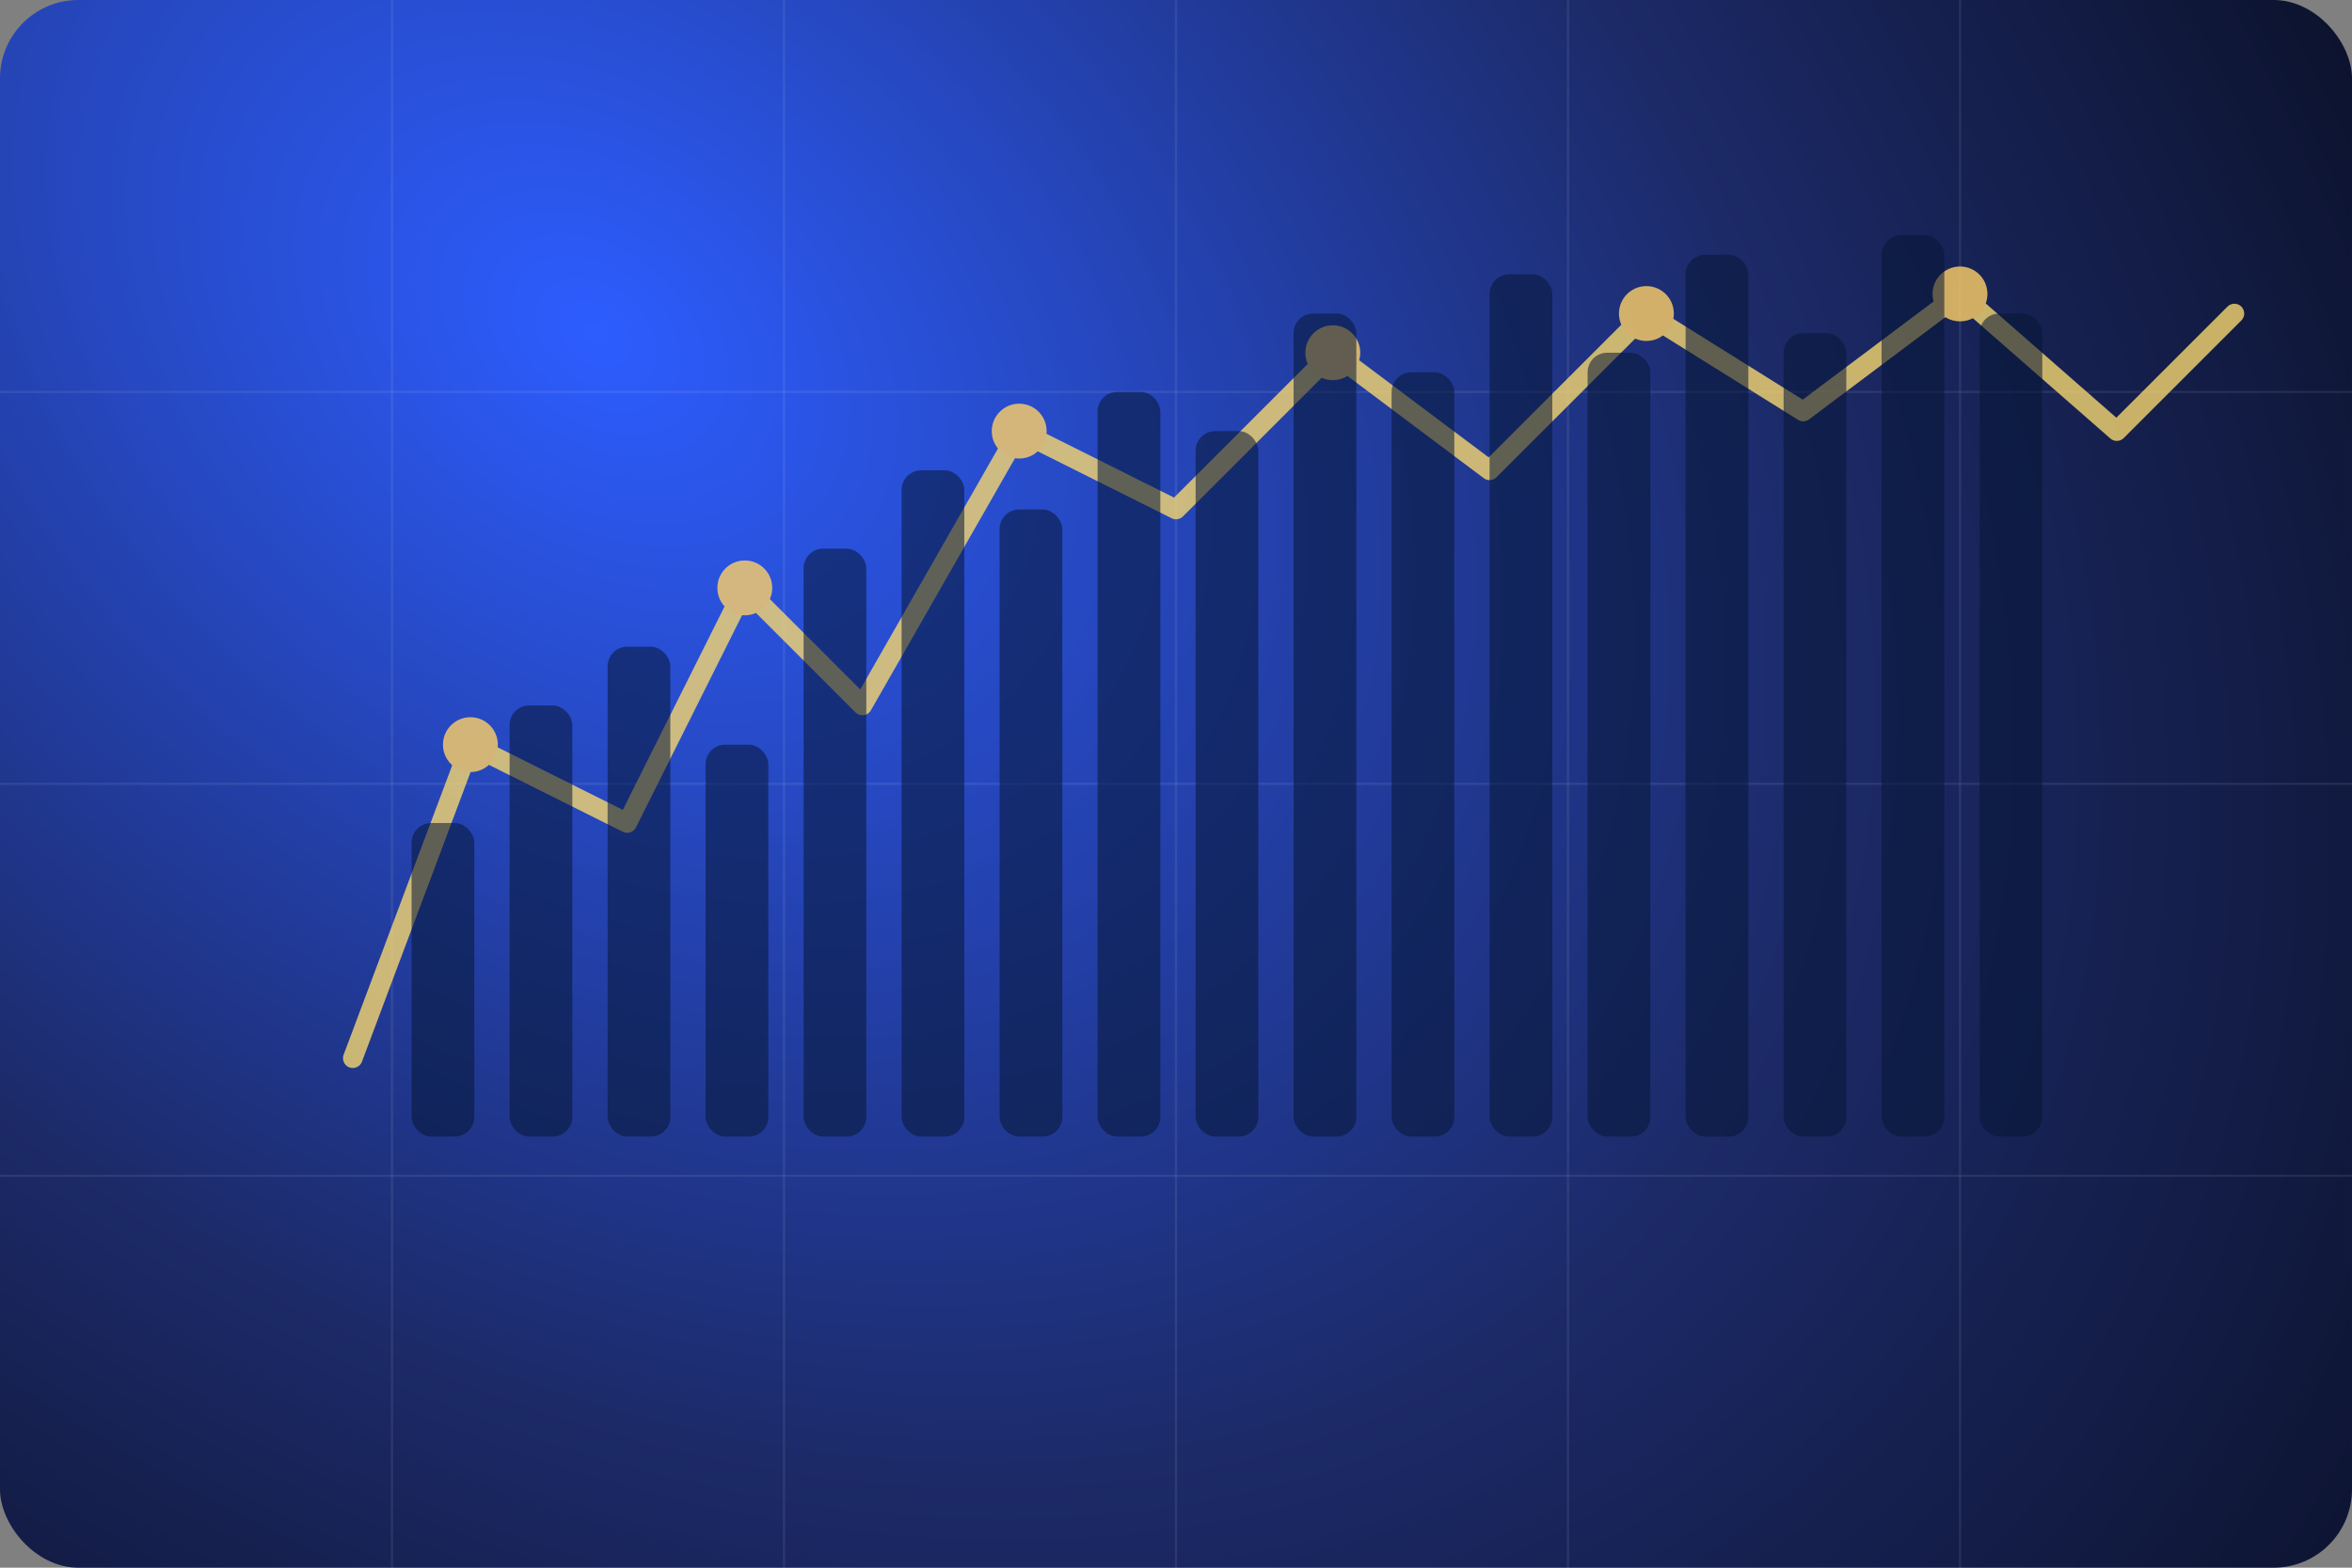 <svg width="1200" height="800" viewBox="0 0 1200 800" fill="none" xmlns="http://www.w3.org/2000/svg">
  <rect x="0" y="0" width="1200" height="800" fill="#808080" stroke="none"/>
  <rect width="1200" height="800" rx="40" fill="url(#paint0_radial_session)" />
  <g opacity="0.18" stroke="rgba(255,255,255,0.45)" stroke-width="1.1">
    <path d="M0 200H1200" />
    <path d="M0 400H1200" />
    <path d="M0 600H1200" />
    <path d="M200 0V800" />
    <path d="M400 0V800" />
    <path d="M600 0V800" />
    <path d="M800 0V800" />
    <path d="M1000 0V800" />
  </g>
  <g opacity="0.8">
    <path d="M180 540L240 380L320 420L380 300L440 360L520 220L600 260L680 180L760 240L840 160L920 210L1000 150L1080 220L1140 160" stroke="#F6D76F" stroke-width="10" stroke-linecap="round" stroke-linejoin="round" />
    <circle cx="240" cy="380" r="14" fill="#FFD166" />
    <circle cx="380" cy="300" r="14" fill="#FFD166" />
    <circle cx="520" cy="220" r="14" fill="#FFD166" />
    <circle cx="680" cy="180" r="14" fill="#FFD166" />
    <circle cx="840" cy="160" r="14" fill="#FFD166" />
    <circle cx="1000" cy="150" r="14" fill="#FFD166" />
  </g>
  <g opacity="0.55" fill="#061635">
    <rect x="210" y="420" width="32" height="160" rx="10" />
    <rect x="260" y="360" width="32" height="220" rx="10" />
    <rect x="310" y="330" width="32" height="250" rx="10" />
    <rect x="360" y="380" width="32" height="200" rx="10" />
    <rect x="410" y="280" width="32" height="300" rx="10" />
    <rect x="460" y="240" width="32" height="340" rx="10" />
    <rect x="510" y="260" width="32" height="320" rx="10" />
    <rect x="560" y="200" width="32" height="380" rx="10" />
    <rect x="610" y="220" width="32" height="360" rx="10" />
    <rect x="660" y="160" width="32" height="420" rx="10" />
    <rect x="710" y="190" width="32" height="390" rx="10" />
    <rect x="760" y="140" width="32" height="440" rx="10" />
    <rect x="810" y="180" width="32" height="400" rx="10" />
    <rect x="860" y="130" width="32" height="450" rx="10" />
    <rect x="910" y="170" width="32" height="410" rx="10" />
    <rect x="960" y="120" width="32" height="460" rx="10" />
    <rect x="1010" y="160" width="32" height="420" rx="10" />
  </g>
  <defs>
    <radialGradient id="paint0_radial_session" cx="0" cy="0" r="1" gradientUnits="userSpaceOnUse" gradientTransform="translate(300 160) rotate(40) scale(1300 900)">
      <stop stop-color="#2D5DFF" />
      <stop offset="0.55" stop-color="#1C2A68" />
      <stop offset="1" stop-color="#070B1A" />
    </radialGradient>
  </defs>
</svg>
